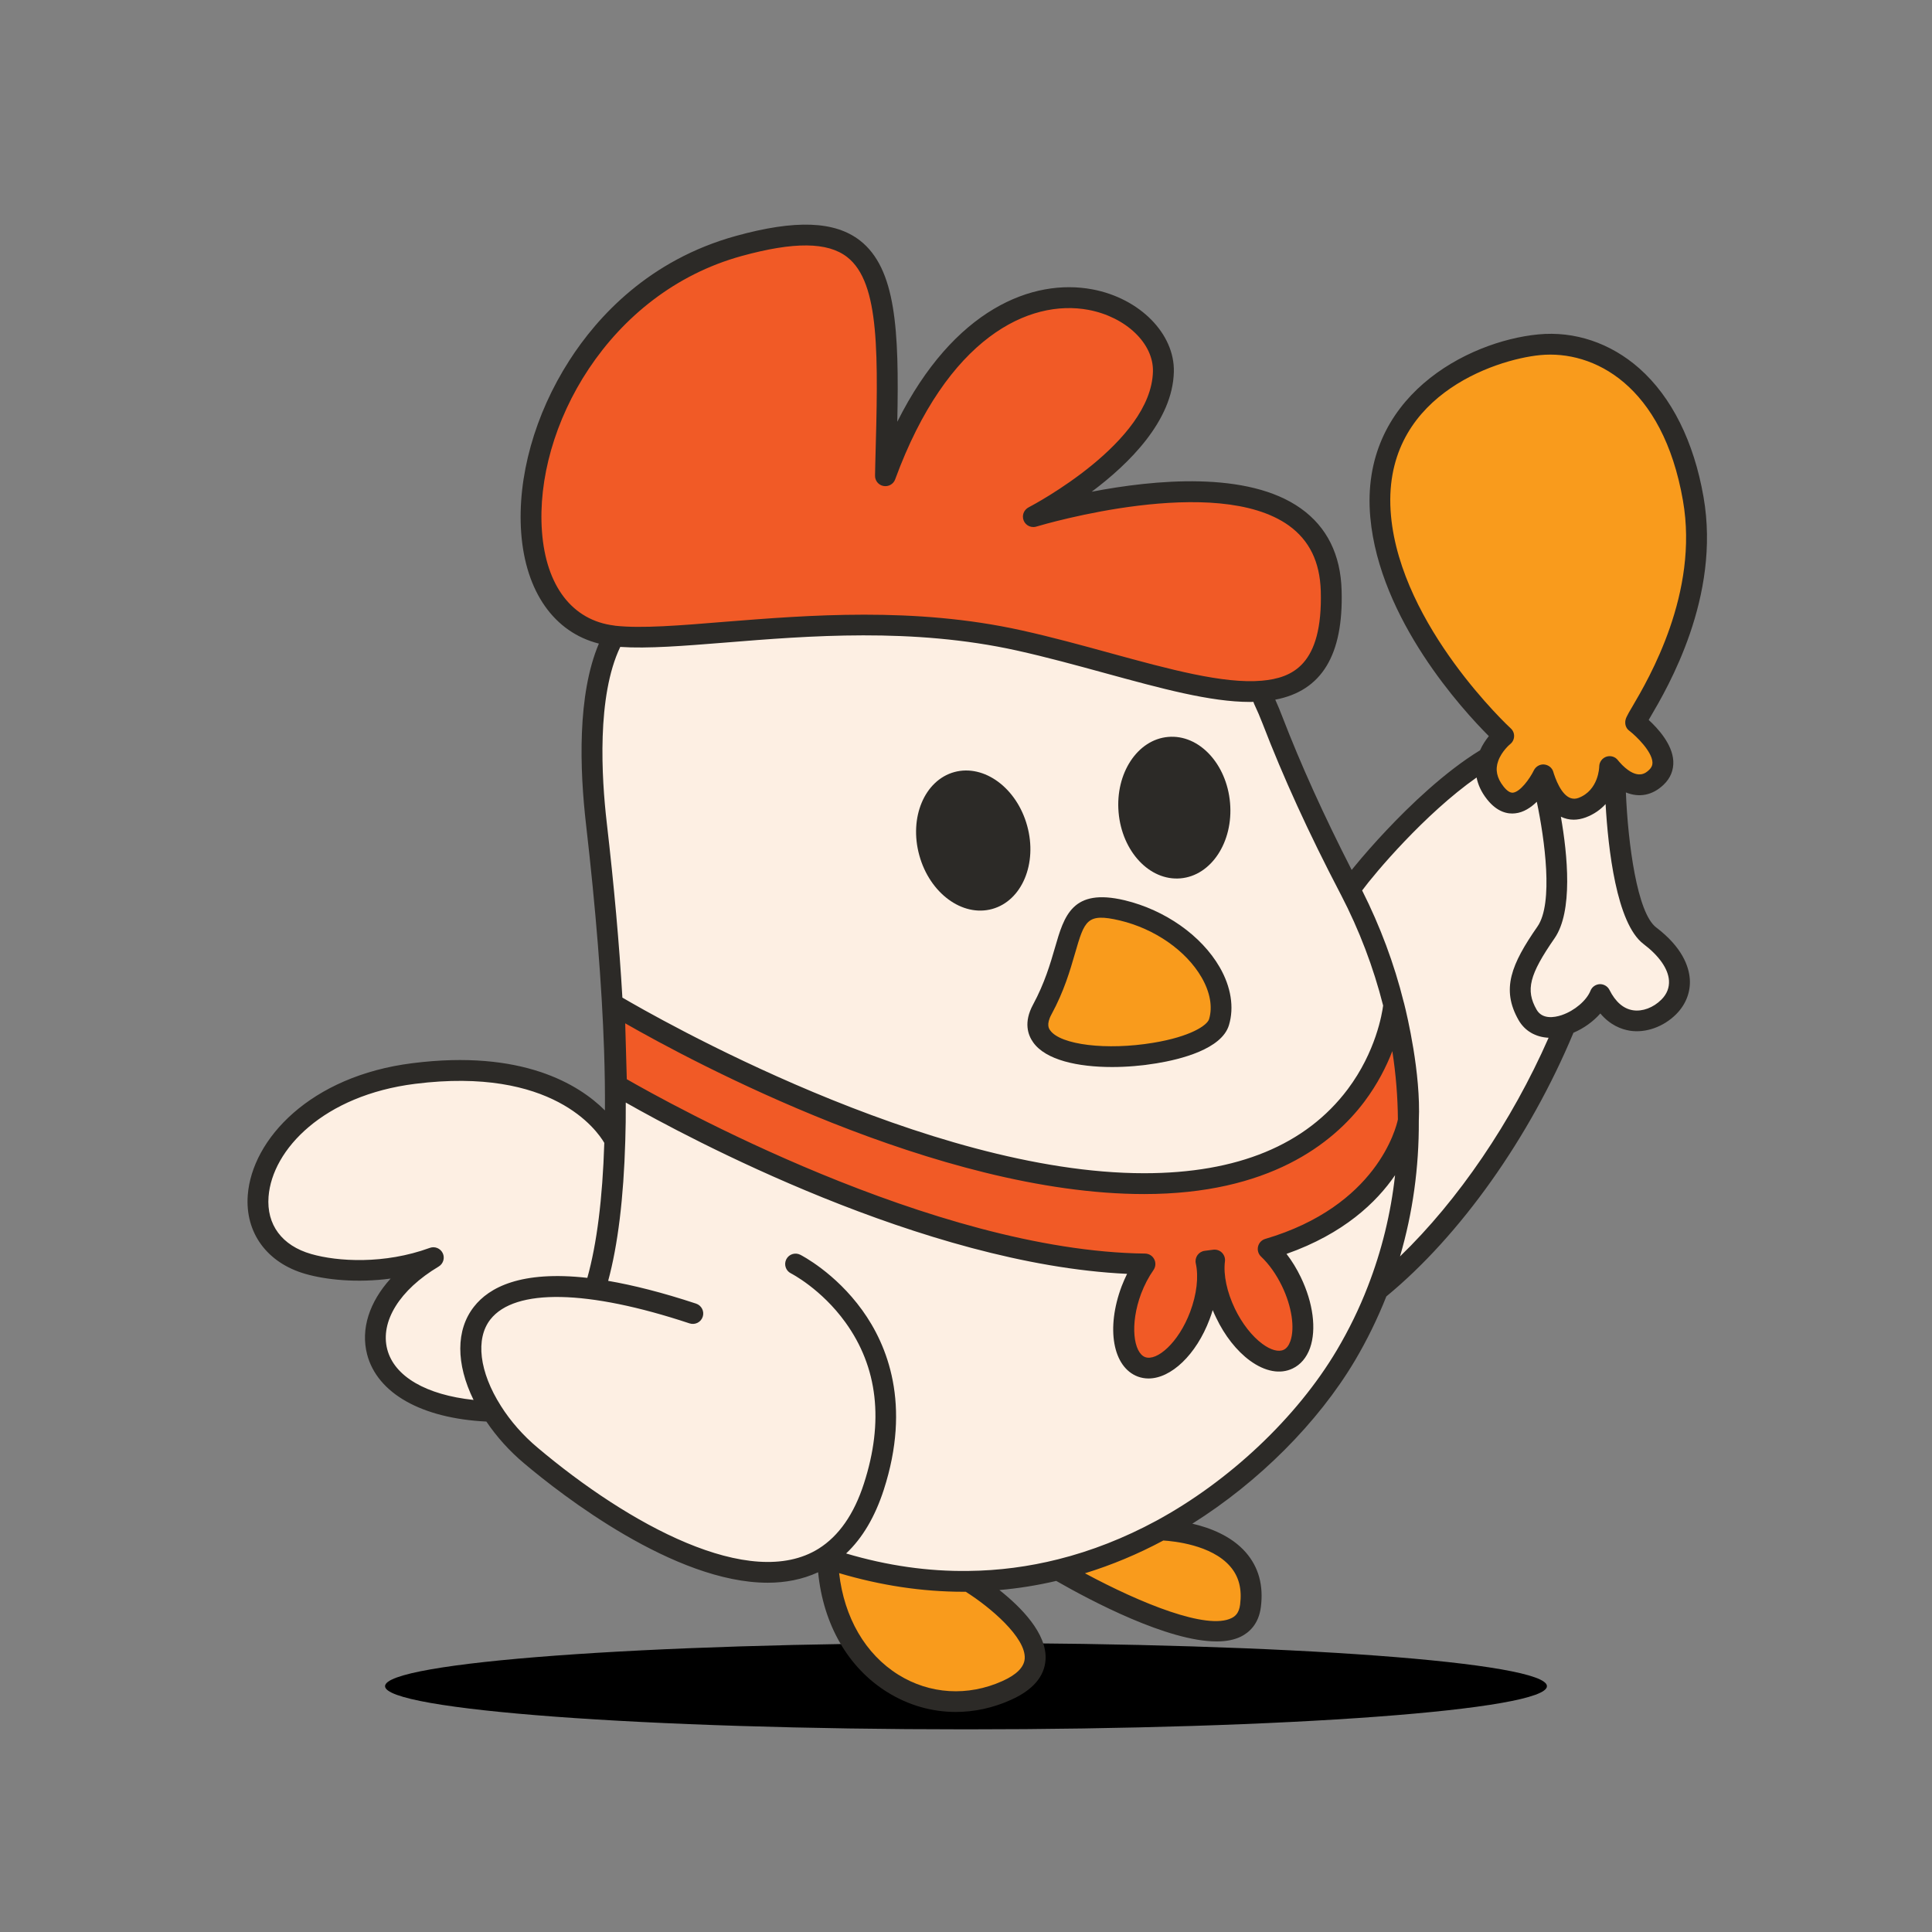 <svg xmlns="http://www.w3.org/2000/svg" xmlns:xlink="http://www.w3.org/1999/xlink" width="128" zoomAndPan="magnify" viewBox="0 0 96 96" height="128" preserveAspectRatio="xMidYMid meet" version="1.0"><rect x="0" y="0" width="96" height="96" fill="#808080" stroke="none"/><defs><clipPath id="bdce4a2ee0"><path d="M 19.133 81.641 L 76.883 81.641 L 76.883 85.93 L 19.133 85.93 Z M 19.133 81.641 " clip-rule="nonzero"/></clipPath><clipPath id="dcb7e53e80"><path d="M 48 81.641 C 32.059 81.641 19.133 82.598 19.133 83.785 C 19.133 84.969 32.059 85.93 48 85.93 C 63.941 85.93 76.867 84.969 76.867 83.785 C 76.867 82.598 63.941 81.641 48 81.641 Z M 48 81.641 " clip-rule="nonzero"/></clipPath><clipPath id="8cb51c91c8"><path d="M 12 11 L 85 11 L 85 85.82 L 12 85.82 Z M 12 11 " clip-rule="nonzero"/></clipPath></defs><g clip-path="url(#bdce4a2ee0)"><g clip-path="url(#dcb7e53e80)"><path fill="#000000" d="M 19.133 81.641 L 76.863 81.641 L 76.863 85.93 L 19.133 85.93 Z M 19.133 81.641 " fill-opacity="1" fill-rule="nonzero"/></g></g><path fill="#f99b1c" d="M 73.953 37.637 C 74.184 36.992 74.715 36.57 74.715 36.57 C 74.715 36.57 69.125 31.438 68.602 25.668 C 68.078 19.895 73.332 17.438 76.477 17.133 C 79.621 16.824 83.137 19.047 84.137 24.789 C 85.133 30.527 81.266 35.617 81.273 35.902 C 81.273 35.902 83.43 37.547 82.301 38.625 C 81.496 39.395 80.656 38.789 80.242 38.383 C 80.078 38.219 79.98 38.09 79.98 38.09 C 79.98 38.09 79.977 39.617 78.613 40.129 C 77.59 40.516 77.016 39.41 76.793 38.828 C 76.719 38.637 76.684 38.5 76.684 38.5 C 76.684 38.5 75.508 40.93 74.297 39.395 C 73.777 38.738 73.781 38.125 73.953 37.637 Z M 73.953 37.637 " fill-opacity="1" fill-rule="nonzero"/><path fill="#fdefe3" d="M 81.98 46.492 C 83.66 47.77 83.793 49.156 82.922 50.031 C 82.055 50.906 80.418 51.215 79.512 49.418 C 79.25 50.07 78.531 50.664 77.785 50.922 C 77.051 51.172 76.285 51.098 75.902 50.422 C 75.199 49.184 75.543 48.172 76.824 46.324 C 78.102 44.477 76.672 38.879 76.672 38.879 L 76.793 38.828 C 77.016 39.41 77.59 40.516 78.613 40.129 C 79.977 39.617 79.98 38.09 79.98 38.09 C 79.98 38.09 80.078 38.219 80.242 38.383 C 80.242 38.383 80.297 45.215 81.98 46.492 Z M 81.98 46.492 " fill-opacity="1" fill-rule="nonzero"/><path fill="#fdefe3" d="M 76.672 38.879 C 76.672 38.879 78.102 44.477 76.824 46.324 C 75.543 48.172 75.199 49.184 75.902 50.422 C 76.285 51.098 77.051 51.172 77.785 50.922 C 75.742 55.906 72.34 60.953 68.449 64.113 C 69.496 61.426 70.004 58.562 69.98 55.668 C 69.98 55.664 69.98 55.664 69.98 55.664 C 70.086 53.375 69.391 50.488 69.27 50 C 69.262 49.977 69.258 49.957 69.258 49.945 C 69.254 49.938 69.254 49.93 69.25 49.93 C 69.25 49.926 69.25 49.926 69.25 49.926 C 68.77 47.98 68.047 46.059 67.086 44.211 C 67.086 44.074 70.605 39.617 73.953 37.637 C 73.781 38.125 73.777 38.738 74.297 39.395 C 75.508 40.93 76.684 38.5 76.684 38.5 C 76.684 38.5 76.719 38.637 76.793 38.828 Z M 76.672 38.879 " fill-opacity="1" fill-rule="nonzero"/><path fill="#f15a26" d="M 51.352 25.668 C 51.586 25.598 65.914 21.219 66.148 29.359 C 66.246 32.848 64.926 34.141 62.746 34.336 C 59.809 34.598 55.305 32.855 50.641 31.82 C 42.52 30.023 34.355 32.016 30.52 31.602 C 30.496 31.598 30.473 31.594 30.449 31.59 C 23.336 30.715 25.656 15.273 36.703 12.227 C 44.527 10.066 44.242 14.383 43.996 23.641 C 48.652 10.93 57.906 14.516 57.809 18.469 C 57.715 22.375 51.508 25.59 51.352 25.668 Z M 51.352 25.668 " fill-opacity="1" fill-rule="nonzero"/><path fill="#f99b1c" d="M 57.691 76.027 C 57.691 76.027 62.605 76.09 62.137 79.793 C 61.723 83.062 54.434 79.086 52.738 78.113 L 52.707 77.98 C 54.496 77.531 56.164 76.852 57.691 76.027 Z M 57.691 76.027 " fill-opacity="1" fill-rule="nonzero"/><path fill="#f99b1c" d="M 55.766 45.238 C 58.945 45.992 61.195 48.723 60.574 50.789 C 59.949 52.852 49.984 53.5 51.789 50.16 C 53.598 46.824 52.586 44.48 55.766 45.238 Z M 55.766 45.238 " fill-opacity="1" fill-rule="nonzero"/><path fill="#fdefe3" d="M 40.953 77.387 C 37.215 79.723 30.957 76.188 26.363 72.316 C 25.609 71.68 24.949 70.93 24.449 70.141 C 17.691 69.93 17.012 65.188 21.531 62.492 C 19.281 63.316 16.859 63.25 15.32 62.809 C 10.578 61.453 12.715 54.332 20.562 53.344 C 28.469 52.348 30.555 56.664 30.555 56.664 C 30.594 55.277 30.582 53.773 30.531 52.168 L 30.586 52.168 L 30.637 53.926 C 30.637 53.926 45.277 62.664 56.891 62.805 C 56.637 63.176 56.402 63.613 56.223 64.094 C 55.559 65.855 55.781 67.562 56.723 67.918 C 57.66 68.266 58.961 67.129 59.621 65.367 C 59.996 64.371 60.086 63.391 59.926 62.664 C 60.066 62.645 60.211 62.629 60.352 62.609 C 60.262 63.344 60.438 64.301 60.895 65.254 C 61.707 66.945 63.105 67.969 64.008 67.535 C 64.914 67.102 64.984 65.379 64.172 63.688 C 63.852 63.023 63.445 62.465 63.012 62.055 C 69.152 60.25 69.957 55.805 69.98 55.668 C 70.004 58.562 69.496 61.426 68.449 64.113 C 68.016 65.227 67.492 66.309 66.871 67.352 C 65.199 70.172 62.012 73.688 57.691 76.027 C 56.164 76.852 54.496 77.531 52.707 77.98 C 51.262 78.344 49.734 78.559 48.137 78.578 C 45.93 78.609 43.582 78.266 41.121 77.445 C 41.066 77.426 41.008 77.406 40.953 77.387 Z M 40.953 77.387 " fill-opacity="1" fill-rule="nonzero"/><path fill="#f99b1c" d="M 41.121 77.445 C 43.582 78.266 45.93 78.609 48.137 78.578 C 48.137 78.578 54.074 82.184 50.02 84 C 45.969 85.816 41.305 83.016 41.121 77.445 Z M 41.121 77.445 " fill-opacity="1" fill-rule="nonzero"/><path fill="#fdefe3" d="M 30.531 52.168 C 30.418 48.836 30.109 45.055 29.633 40.926 C 29.293 37.98 29.219 34.125 30.426 31.77 L 30.449 31.59 C 30.473 31.594 30.496 31.598 30.52 31.602 C 34.355 32.016 42.52 30.023 50.641 31.82 C 55.305 32.855 59.809 34.598 62.746 34.336 L 62.789 34.75 C 62.918 35.031 63.074 35.379 63.223 35.77 C 64.328 38.648 65.641 41.441 67.066 44.172 C 67.074 44.184 67.078 44.199 67.086 44.211 C 68.047 46.059 68.77 47.98 69.25 49.926 C 69.25 49.926 69.25 49.926 69.25 49.93 C 69.238 50.082 68.41 58.812 56.852 58.812 C 45.191 58.812 30.52 49.926 30.52 49.926 L 30.586 52.168 Z M 60.574 50.789 C 61.195 48.723 58.945 45.992 55.766 45.238 C 52.586 44.48 53.598 46.824 51.789 50.16 C 49.984 53.5 59.949 52.852 60.574 50.789 Z M 60.574 50.789 " fill-opacity="1" fill-rule="nonzero"/><path fill="#f15a26" d="M 30.586 52.168 L 30.52 49.926 C 30.52 49.926 45.191 58.812 56.852 58.812 C 68.41 58.812 69.238 50.082 69.25 49.93 C 69.254 49.93 69.254 49.938 69.258 49.945 C 69.262 49.961 69.266 49.98 69.27 50 C 69.73 51.875 69.969 53.777 69.98 55.668 C 69.957 55.805 69.152 60.25 63.012 62.055 C 63.445 62.465 63.852 63.023 64.172 63.688 C 64.984 65.379 64.914 67.102 64.008 67.535 C 63.105 67.969 61.707 66.945 60.895 65.254 C 60.438 64.301 60.262 63.344 60.352 62.609 C 60.211 62.629 60.066 62.645 59.926 62.664 C 60.086 63.391 59.996 64.371 59.621 65.367 C 58.961 67.129 57.66 68.266 56.723 67.918 C 55.781 67.562 55.559 65.855 56.223 64.094 C 56.402 63.613 56.637 63.176 56.891 62.805 C 45.277 62.664 30.637 53.922 30.637 53.922 Z M 30.586 52.168 " fill-opacity="1" fill-rule="nonzero"/><path fill="#2c2a27" d="M 55.258 53.02 C 56 53.02 56.762 52.953 57.465 52.836 C 58.656 52.641 60.707 52.133 61.066 50.938 C 61.332 50.059 61.168 49.031 60.605 48.059 C 59.695 46.484 57.887 45.215 55.883 44.734 C 53.281 44.117 52.879 45.496 52.418 47.098 C 52.191 47.883 51.906 48.855 51.332 49.918 C 50.855 50.797 51.074 51.426 51.34 51.797 C 51.965 52.676 53.562 53.02 55.258 53.02 Z M 52.246 50.406 C 52.875 49.25 53.172 48.215 53.414 47.383 C 53.891 45.738 54 45.352 55.645 45.738 C 57.383 46.152 58.941 47.238 59.711 48.574 C 60.129 49.301 60.262 50.035 60.078 50.641 C 59.984 50.945 59.172 51.508 57.301 51.816 C 54.996 52.199 52.699 51.922 52.184 51.199 C 52.125 51.121 51.973 50.906 52.246 50.406 Z M 52.246 50.406 " fill-opacity="1" fill-rule="nonzero"/><g clip-path="url(#8cb51c91c8)"><path fill="#2c2a27" d="M 82.293 46.082 C 81.348 45.363 80.895 41.926 80.789 39.375 C 81.449 39.645 82.109 39.523 82.66 38.996 C 83.004 38.672 83.168 38.262 83.145 37.812 C 83.098 36.973 82.371 36.184 81.922 35.773 C 81.949 35.727 81.977 35.68 82.004 35.633 C 82.871 34.156 85.512 29.66 84.648 24.699 C 84.168 21.938 83.062 19.727 81.457 18.305 C 80.023 17.039 78.238 16.441 76.43 16.617 C 72.918 16.957 67.547 19.73 68.09 25.711 C 68.551 30.781 72.68 35.277 73.98 36.578 C 73.832 36.762 73.668 37 73.543 37.281 C 71.781 38.359 70.047 40.031 68.887 41.262 C 68.324 41.859 67.754 42.504 67.289 43.074 C 67.246 43.129 67.203 43.18 67.164 43.227 C 65.773 40.504 64.637 37.996 63.707 35.582 C 63.605 35.312 63.492 35.043 63.367 34.766 C 65.676 34.328 66.758 32.547 66.664 29.34 C 66.617 27.559 65.934 26.188 64.641 25.266 C 62 23.379 57.332 23.84 54.246 24.434 C 56.105 23.043 58.27 20.91 58.328 18.477 C 58.375 16.586 56.637 14.824 54.285 14.379 C 51.316 13.82 47.395 15.348 44.586 20.957 C 44.68 16.402 44.523 13.352 42.734 11.953 C 41.484 10.98 39.527 10.906 36.57 11.723 C 32.254 12.914 29.688 15.738 28.297 17.902 C 26.57 20.586 25.695 23.715 25.898 26.48 C 26.117 29.414 27.543 31.422 29.758 31.98 C 28.676 34.527 28.805 38.238 29.121 40.977 C 29.602 45.164 29.906 48.93 30.016 52.18 C 30.051 53.23 30.066 54.234 30.059 55.176 C 28.758 53.879 25.938 52.141 20.5 52.828 C 15.41 53.465 12.527 56.605 12.312 59.379 C 12.168 61.25 13.266 62.754 15.18 63.301 C 16.188 63.59 17.73 63.758 19.41 63.531 C 18.352 64.699 17.914 66.039 18.242 67.301 C 18.75 69.238 20.953 70.477 24.168 70.637 C 24.676 71.391 25.316 72.102 26.031 72.703 C 27.918 74.297 33.508 78.645 38.148 78.645 C 39.027 78.645 39.871 78.484 40.652 78.125 C 40.906 80.719 42.137 82.867 44.09 84.082 C 45.137 84.734 46.305 85.066 47.492 85.066 C 48.41 85.066 49.344 84.867 50.234 84.465 C 51.324 83.977 51.898 83.305 51.953 82.469 C 52.035 81.16 50.719 79.848 49.66 79.008 C 50.609 78.926 51.555 78.773 52.484 78.555 C 54.215 79.547 58.027 81.562 60.453 81.562 C 60.914 81.562 61.324 81.488 61.664 81.32 C 62.055 81.125 62.543 80.715 62.652 79.852 C 62.789 78.777 62.539 77.867 61.906 77.141 C 61.195 76.324 60.129 75.914 59.246 75.711 C 62.535 73.645 65.488 70.699 67.324 67.609 C 67.926 66.594 68.449 65.52 68.887 64.418 C 72.555 61.402 76.012 56.527 78.184 51.316 C 78.699 51.098 79.168 50.758 79.52 50.359 C 80.008 50.938 80.559 51.145 80.984 51.215 C 81.777 51.34 82.664 51.023 83.293 50.391 C 83.773 49.906 84.012 49.285 83.965 48.641 C 83.918 48.023 83.594 47.07 82.293 46.082 Z M 69.117 25.621 C 68.582 19.723 74.285 17.863 76.527 17.645 C 79.176 17.387 82.625 19.125 83.625 24.875 C 84.426 29.465 81.93 33.715 81.109 35.113 C 80.824 35.594 80.75 35.727 80.758 35.922 C 80.762 36.078 80.836 36.223 80.961 36.312 C 81.32 36.59 82.078 37.336 82.109 37.871 C 82.113 37.969 82.102 38.102 81.945 38.254 C 81.793 38.398 81.391 38.785 80.609 38.016 C 80.48 37.887 80.398 37.781 80.398 37.781 C 80.266 37.602 80.035 37.531 79.824 37.598 C 79.613 37.668 79.469 37.863 79.465 38.082 C 79.465 38.133 79.434 39.27 78.434 39.648 C 77.879 39.855 77.5 39.219 77.281 38.645 C 77.219 38.484 77.188 38.371 77.188 38.371 C 77.133 38.16 76.953 38.012 76.738 37.988 C 76.719 37.984 76.703 37.984 76.688 37.984 C 76.488 37.984 76.309 38.098 76.219 38.273 C 76.012 38.699 75.539 39.348 75.18 39.387 C 75.039 39.402 74.879 39.297 74.707 39.078 C 74.375 38.656 74.289 38.242 74.445 37.812 C 74.621 37.32 75.035 36.977 75.039 36.977 C 75.156 36.883 75.23 36.742 75.234 36.59 C 75.242 36.441 75.18 36.293 75.066 36.191 C 75.012 36.145 69.617 31.129 69.117 25.621 Z M 26.93 26.41 C 26.547 21.25 30.23 14.547 36.844 12.723 C 39.457 12.004 41.125 12.02 42.094 12.773 C 43.738 14.055 43.641 17.633 43.492 23.055 L 43.48 23.629 C 43.473 23.879 43.648 24.102 43.898 24.148 C 44.148 24.195 44.395 24.055 44.48 23.82 C 47.066 16.762 51.141 14.844 54.09 15.398 C 55.945 15.75 57.324 17.066 57.289 18.457 C 57.207 21.992 51.355 25.082 51.117 25.207 C 50.949 25.293 50.828 25.469 50.828 25.672 C 50.828 25.957 51.059 26.188 51.344 26.188 C 51.402 26.188 51.461 26.18 51.516 26.16 C 51.914 26.043 60.426 23.535 64.035 26.109 C 65.062 26.848 65.586 27.914 65.629 29.375 C 65.73 33.055 64.207 33.688 62.699 33.824 C 60.805 33.992 58.082 33.25 55.203 32.461 C 53.762 32.066 52.273 31.656 50.75 31.32 C 48.086 30.73 45.445 30.543 42.941 30.543 C 40.43 30.543 38.059 30.734 35.949 30.902 C 33.762 31.082 31.875 31.234 30.582 31.094 L 30.512 31.082 C 28.438 30.824 27.129 29.121 26.93 26.41 Z M 30.82 32.145 C 32.184 32.238 33.98 32.094 36.031 31.93 C 40.18 31.594 45.34 31.176 50.527 32.324 C 52.023 32.656 53.5 33.062 54.93 33.453 C 57.703 34.211 60.137 34.879 62.109 34.879 C 62.168 34.879 62.227 34.875 62.281 34.875 C 62.289 34.906 62.301 34.938 62.316 34.973 C 62.477 35.312 62.613 35.637 62.738 35.957 C 63.762 38.617 65.023 41.383 66.602 44.406 L 66.621 44.441 C 66.621 44.441 66.621 44.445 66.621 44.445 C 66.625 44.445 66.625 44.449 66.625 44.449 C 67.543 46.215 68.246 48.066 68.727 49.965 C 68.676 50.367 68.363 52.262 66.969 54.121 C 64.887 56.895 61.484 58.297 56.852 58.297 C 46.062 58.297 32.438 50.457 30.926 49.57 C 30.773 46.93 30.512 44.016 30.148 40.867 C 29.891 38.645 29.645 34.598 30.82 32.145 Z M 69.184 52.23 C 69.359 53.359 69.453 54.496 69.461 55.625 C 69.375 56.039 68.41 59.93 62.867 61.562 C 62.691 61.613 62.555 61.758 62.512 61.938 C 62.469 62.117 62.523 62.305 62.656 62.434 C 63.062 62.816 63.422 63.328 63.703 63.91 C 64.188 64.914 64.348 65.984 64.117 66.641 C 64.039 66.859 63.93 67.004 63.785 67.07 C 63.531 67.191 63.145 67.086 62.727 66.777 C 62.211 66.398 61.715 65.762 61.363 65.031 C 60.965 64.203 60.781 63.344 60.867 62.672 C 60.887 62.512 60.828 62.355 60.715 62.242 C 60.602 62.129 60.441 62.078 60.281 62.098 C 60.148 62.117 60.008 62.133 59.867 62.152 C 59.719 62.168 59.59 62.246 59.504 62.363 C 59.418 62.484 59.387 62.633 59.418 62.777 C 59.566 63.438 59.465 64.316 59.137 65.188 C 58.555 66.734 57.477 67.648 56.902 67.434 C 56.332 67.219 56.125 65.824 56.703 64.277 C 56.867 63.852 57.07 63.457 57.32 63.102 C 57.426 62.945 57.441 62.738 57.352 62.57 C 57.266 62.398 57.09 62.293 56.898 62.289 C 46.363 62.164 33.098 54.75 31.145 53.625 L 31.066 50.848 C 34.332 52.719 46.613 59.332 56.852 59.332 C 63.047 59.332 66.223 56.832 67.797 54.738 C 68.453 53.863 68.891 52.988 69.184 52.23 Z M 19.242 67.047 C 18.883 65.664 19.859 64.09 21.797 62.934 C 22.027 62.797 22.113 62.508 22 62.27 C 21.883 62.027 21.602 61.914 21.352 62.008 C 19.098 62.832 16.773 62.688 15.465 62.312 C 14.008 61.895 13.238 60.855 13.344 59.461 C 13.527 57.109 16.086 54.426 20.625 53.855 C 27.445 52.996 29.66 56.16 30.027 56.789 C 29.941 59.555 29.656 61.809 29.184 63.496 C 25.883 63.125 24.301 63.969 23.551 64.93 C 22.645 66.082 22.652 67.77 23.531 69.562 C 21.176 69.312 19.594 68.398 19.242 67.047 Z M 50.918 82.41 C 50.891 82.836 50.516 83.215 49.809 83.531 C 48.086 84.305 46.199 84.188 44.637 83.215 C 42.996 82.191 41.949 80.379 41.695 78.168 C 43.758 78.781 45.828 79.094 47.867 79.094 C 47.906 79.094 47.949 79.094 47.988 79.094 C 49.203 79.859 50.98 81.367 50.918 82.41 Z M 61.121 77.828 C 61.559 78.328 61.719 78.949 61.621 79.727 C 61.566 80.168 61.367 80.316 61.195 80.402 C 59.977 81.008 56.695 79.672 53.91 78.176 C 55.238 77.766 56.543 77.223 57.805 76.547 C 58.305 76.578 60.191 76.758 61.121 77.828 Z M 66.426 67.09 C 64.445 70.43 61.086 73.602 57.441 75.574 C 55.871 76.422 54.234 77.066 52.578 77.48 C 51.117 77.848 49.621 78.043 48.129 78.059 C 46.129 78.09 44.086 77.797 42.043 77.191 C 42.855 76.426 43.48 75.367 43.914 74.027 C 45.289 69.777 44.09 66.828 42.844 65.102 C 41.496 63.234 39.832 62.383 39.766 62.348 C 39.508 62.219 39.199 62.32 39.07 62.574 C 38.941 62.832 39.043 63.141 39.297 63.27 C 39.312 63.277 40.805 64.039 42.008 65.707 C 43.617 67.934 43.926 70.629 42.93 73.711 C 42.441 75.234 41.68 76.324 40.676 76.953 C 37.285 79.07 31.23 75.746 26.699 71.922 C 25.992 71.328 25.363 70.613 24.891 69.863 C 23.816 68.172 23.613 66.523 24.367 65.562 C 25.586 64.008 29.195 64.078 34.262 65.758 C 34.535 65.848 34.828 65.703 34.918 65.43 C 35.008 65.16 34.859 64.867 34.59 64.777 C 32.902 64.219 31.457 63.859 30.219 63.645 C 30.703 61.863 30.988 59.523 31.07 56.684 C 31.09 56.078 31.098 55.445 31.094 54.785 C 34.125 56.508 45.898 62.824 56.004 63.297 C 55.906 63.496 55.816 63.703 55.734 63.914 C 54.949 66.004 55.293 67.934 56.539 68.402 C 56.711 68.465 56.887 68.496 57.07 68.496 C 58.188 68.496 59.441 67.32 60.105 65.551 C 60.16 65.402 60.215 65.25 60.258 65.098 C 60.312 65.223 60.367 65.352 60.43 65.477 C 60.855 66.371 61.453 67.129 62.109 67.609 C 62.859 68.156 63.613 68.297 64.23 68 C 64.625 67.812 64.922 67.461 65.094 66.984 C 65.422 66.055 65.25 64.738 64.637 63.465 C 64.434 63.043 64.195 62.652 63.926 62.305 C 66.773 61.301 68.398 59.742 69.32 58.395 C 69.109 60.301 68.656 62.152 67.965 63.926 C 67.543 65.02 67.023 66.082 66.426 67.09 Z M 69.566 62.43 C 70.199 60.266 70.512 58.012 70.5 55.695 C 70.5 55.695 70.5 55.691 70.5 55.688 C 70.609 53.34 69.914 50.434 69.773 49.875 L 69.758 49.82 C 69.758 49.816 69.758 49.816 69.758 49.816 C 69.758 49.809 69.754 49.801 69.75 49.793 C 69.277 47.887 68.578 46.023 67.684 44.246 C 68.301 43.406 70.793 40.445 73.371 38.633 C 73.438 38.973 73.59 39.34 73.891 39.719 C 74.402 40.367 74.934 40.457 75.289 40.414 C 75.707 40.371 76.07 40.125 76.363 39.84 C 76.75 41.688 77.199 44.879 76.398 46.035 C 75.09 47.918 74.586 49.152 75.453 50.68 C 75.766 51.23 76.305 51.535 76.949 51.566 C 75.113 55.742 72.453 59.645 69.566 62.43 Z M 82.555 49.668 C 82.156 50.07 81.613 50.273 81.141 50.199 C 80.668 50.125 80.273 49.785 79.973 49.188 C 79.883 49.008 79.691 48.895 79.488 48.902 C 79.285 48.914 79.105 49.039 79.031 49.227 C 78.836 49.715 78.242 50.219 77.617 50.434 C 77.605 50.438 77.594 50.441 77.586 50.445 C 77.23 50.562 76.633 50.66 76.352 50.168 C 75.797 49.195 75.992 48.43 77.246 46.621 C 78.168 45.289 77.891 42.477 77.559 40.582 C 77.762 40.68 77.977 40.73 78.195 40.73 C 78.391 40.73 78.59 40.691 78.793 40.617 C 79.219 40.457 79.539 40.219 79.781 39.953 C 79.906 42.145 80.316 45.883 81.664 46.906 C 82.438 47.492 82.891 48.137 82.93 48.719 C 82.953 49.074 82.828 49.395 82.555 49.668 Z M 82.555 49.668 " fill-opacity="1" fill-rule="nonzero"/></g><path fill="#2c2a27" d="M 51.039 41.031 C 51.559 42.91 50.777 44.762 49.297 45.168 C 47.816 45.574 46.195 44.379 45.68 42.5 C 45.16 40.621 45.941 38.77 47.422 38.363 C 48.906 37.961 50.523 39.156 51.039 41.031 Z M 51.039 41.031 " fill-opacity="1" fill-rule="nonzero"/><path fill="#2c2a27" d="M 61.121 39.895 C 61.289 41.836 60.184 43.516 58.656 43.645 C 57.125 43.777 55.75 42.309 55.582 40.367 C 55.414 38.426 56.52 36.746 58.047 36.617 C 59.578 36.484 60.953 37.953 61.121 39.895 Z M 61.121 39.895 " fill-opacity="1" fill-rule="nonzero"/></svg>